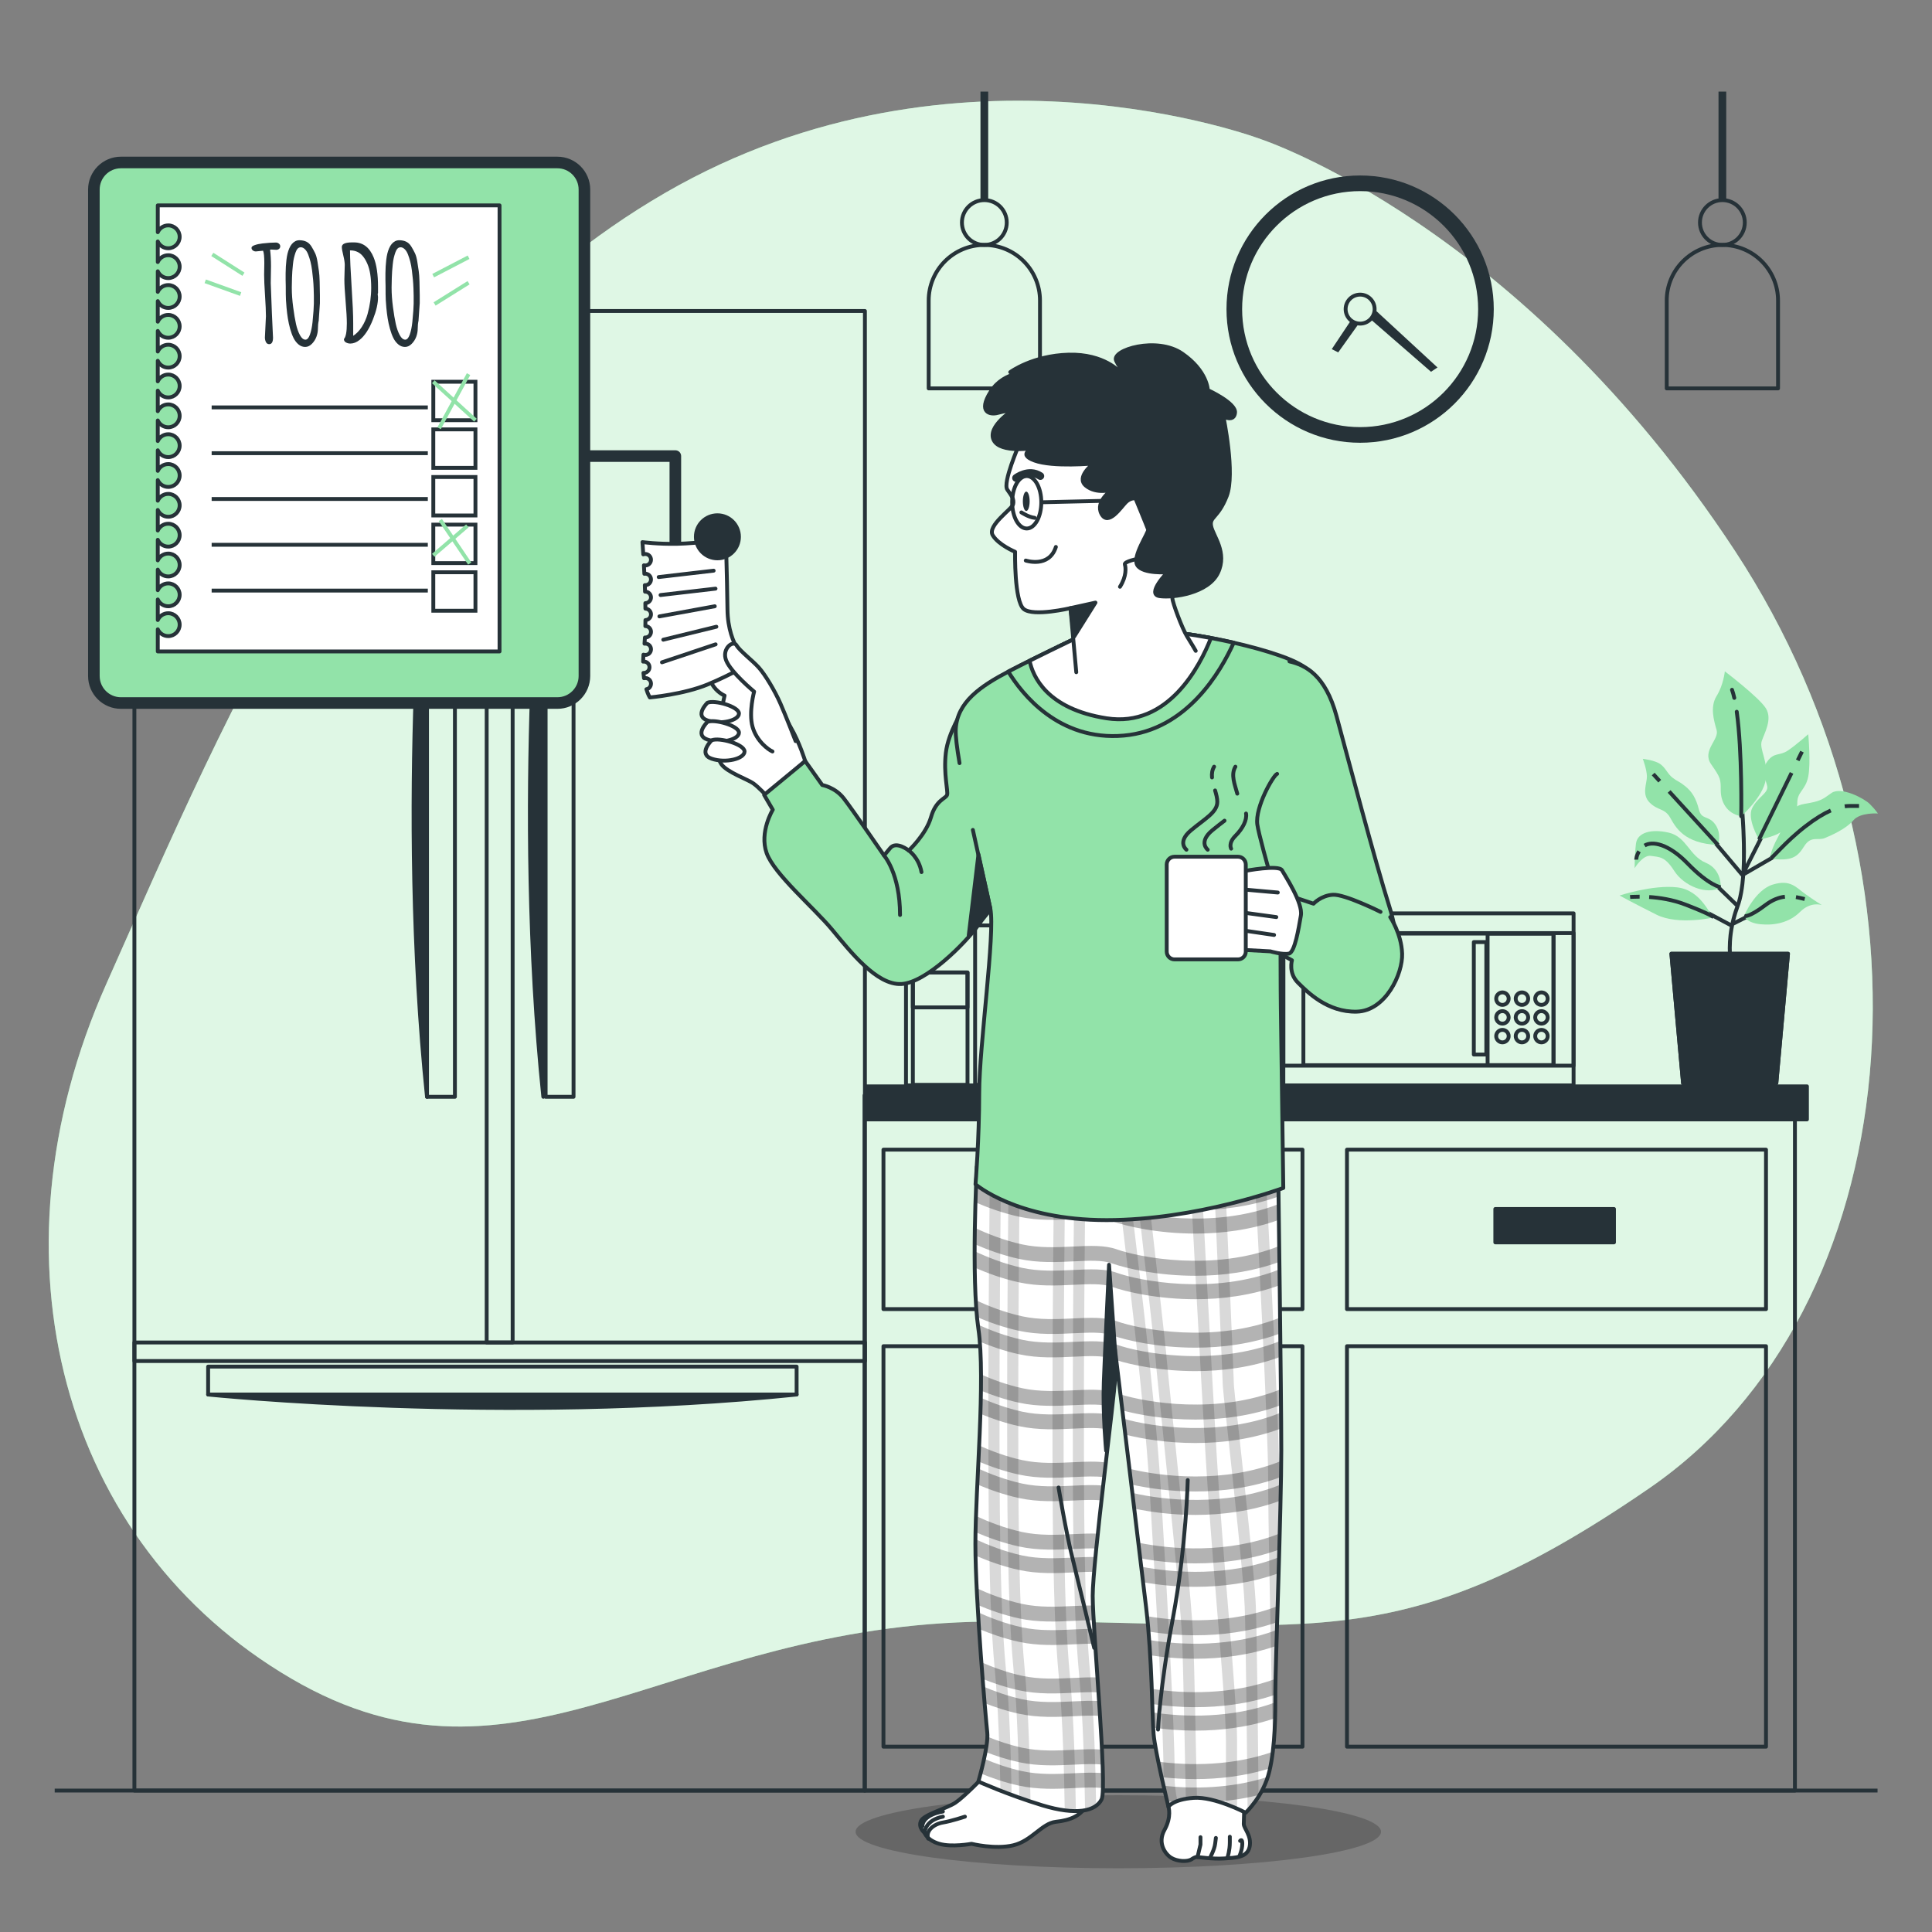 <?xml version="1.0" encoding="utf-8"?>
<!-- Generator: Adobe Illustrator 27.5.0, SVG Export Plug-In . SVG Version: 6.00 Build 0)  -->
<svg version="1.1" xmlns="http://www.w3.org/2000/svg" xmlns:xlink="http://www.w3.org/1999/xlink" x="0px" y="0px"
	 viewBox="0 0 500 500" style="enable-background:new 0 0 500 500;" xml:space="preserve">
<rect x="0" y="0" width="500" height="500" fill="#808080" stroke="none"/>
<g id="Background_Simple">
	<g>
		<path style="fill:#92E3A9;" d="M326.507,36.09c0,0-78.621-30.02-154.398,13.843C96.332,93.796,59.377,183.088,27.543,254.572
			c-31.834,71.484-11.32,145.229,47.824,179.83c59.143,34.6,97.986-13.939,180.015-14.735
			c82.029-0.795,104.332,11.678,171.531-34.573c67.198-46.251,77.367-158.387,22.058-242.589
			C393.66,58.302,326.507,36.09,326.507,36.09z"/>
		<path style="opacity:0.7;fill:#FFFFFF;" d="M326.507,36.09c0,0-78.621-30.02-154.398,13.843
			C96.332,93.796,59.377,183.088,27.543,254.572c-31.834,71.484-11.32,145.229,47.824,179.83
			c59.143,34.6,97.986-13.939,180.015-14.735c82.029-0.795,104.332,11.678,171.531-34.573
			c67.198-46.251,77.367-158.387,22.058-242.589C393.66,58.302,326.507,36.09,326.507,36.09z"/>
	</g>
</g>
<g id="Lamps">
	<g>
		<path style="fill:none;stroke:#263238;stroke-linejoin:round;stroke-miterlimit:10;" d="M451.551,57.591
			c0,3.203-2.597,5.8-5.8,5.8c-3.203,0-5.8-2.597-5.8-5.8c0-3.203,2.597-5.8,5.8-5.8C448.955,51.791,451.551,54.388,451.551,57.591z
			"/>
		<path style="fill:none;stroke:#263238;stroke-linejoin:round;stroke-miterlimit:10;" d="M460.155,100.519h-28.807V77.793
			c0-7.955,6.448-14.403,14.403-14.403l0,0c7.955,0,14.403,6.449,14.403,14.403V100.519z"/>
		
			<line style="fill:none;stroke:#263238;stroke-width:2;stroke-linejoin:round;stroke-miterlimit:10;" x1="445.751" y1="51.791" x2="445.751" y2="23.701"/>
	</g>
	<g>
		<path style="fill:none;stroke:#263238;stroke-linejoin:round;stroke-miterlimit:10;" d="M260.546,57.591
			c0,3.203-2.597,5.8-5.8,5.8c-3.203,0-5.8-2.597-5.8-5.8c0-3.203,2.597-5.8,5.8-5.8C257.949,51.791,260.546,54.388,260.546,57.591z
			"/>
		<path style="fill:none;stroke:#263238;stroke-linejoin:round;stroke-miterlimit:10;" d="M269.149,100.519h-28.807V77.793
			c0-7.955,6.449-14.403,14.403-14.403l0,0c7.955,0,14.403,6.449,14.403,14.403V100.519z"/>
		
			<line style="fill:none;stroke:#263238;stroke-width:2;stroke-linejoin:round;stroke-miterlimit:10;" x1="254.745" y1="51.791" x2="254.745" y2="23.701"/>
	</g>
</g>
<g id="Clock">
	<g>
		<path style="fill:#263238;stroke:#263238;stroke-linecap:round;stroke-linejoin:round;stroke-miterlimit:10;" d="M352,45.915
			c-18.825,0-34.085,15.26-34.085,34.085c0,18.825,15.261,34.085,34.085,34.085c18.825,0,34.085-15.261,34.085-34.085
			C386.085,61.175,370.825,45.915,352,45.915z M352,111.039c-17.142,0-31.039-13.897-31.039-31.039S334.858,48.961,352,48.961
			S383.039,62.858,383.039,80S369.142,111.039,352,111.039z"/>
		
			<circle style="fill:none;stroke:#263238;stroke-linecap:round;stroke-linejoin:round;stroke-miterlimit:10;" cx="352" cy="80" r="3.752"/>
		<g>
			<path style="fill:#263238;" d="M349.637,82.892l-4.977,7.465l1.675,0.838l5.34-7.476
				C350.903,83.652,350.203,83.356,349.637,82.892z"/>
			<path style="fill:#263238;" d="M355.744,80.076c-0.02,0.986-0.418,1.878-1.058,2.536l15.662,13.608l1.675-1.117L355.744,80.076z"
				/>
		</g>
	</g>
</g>
<g id="Plant">
	<g>
		<polygon style="fill:#FFFFFF;stroke:#263238;stroke-linecap:round;stroke-linejoin:round;stroke-miterlimit:10;" points="
			435.574,280.305 459.715,280.305 462.733,246.828 432.556,246.828 		"/>
		<g>
			<polygon style="fill:#263238;stroke:#263238;stroke-linecap:round;stroke-linejoin:round;stroke-miterlimit:10;" points="
				435.574,280.305 459.715,280.305 462.733,246.828 432.556,246.828 			"/>
		</g>
		<path style="fill:#263238;" d="M463.074,219.421c-0.14-0.241-0.448-0.325-0.69-0.184l-10.24,5.928l5.307-10.508
			c0.126-0.249,0.026-0.553-0.223-0.679c-0.249-0.126-0.553-0.025-0.679,0.223l-4.754,9.413c0.264-8.515-0.746-18.523-1.281-23.822
			c-0.182-1.801-0.313-3.102-0.313-3.538c0-0.279-0.226-0.505-0.505-0.505s-0.505,0.226-0.505,0.505c0,0.487,0.127,1.741,0.319,3.64
			c0.573,5.665,1.693,16.762,1.205,25.519l-9.26-10.996c-0.181-0.213-0.499-0.241-0.712-0.061c-0.213,0.18-0.241,0.498-0.061,0.712
			l9.861,11.71c0.005,0.006,0.013,0.008,0.019,0.014c0.008,0.008,0.012,0.019,0.021,0.027c0.011,0.01,0.025,0.014,0.036,0.023
			c-0.203,2.559-0.564,4.866-1.142,6.705l-7.336-7.1c-0.2-0.193-0.521-0.189-0.714,0.012c-0.194,0.2-0.189,0.52,0.012,0.714
			l7.673,7.426c-0.534,1.467-0.934,2.878-1.225,4.21l-0.031,0.015l-9.014-4.808c-0.247-0.13-0.553-0.038-0.683,0.208
			c-0.131,0.246-0.038,0.552,0.208,0.684l9.244,4.93c0.02,0.011,0.042,0.016,0.063,0.024c-0.516,2.798-0.573,5.196-0.483,6.967
			c0.013,0.27,0.237,0.479,0.504,0.479c0.009,0,0.017,0,0.026,0c0.279-0.014,0.493-0.252,0.479-0.53
			c-0.092-1.825-0.021-4.343,0.577-7.284l7.926-3.963c0.25-0.125,0.351-0.428,0.226-0.678c-0.125-0.25-0.428-0.35-0.678-0.226
			l-7.191,3.596c0.283-1.144,0.646-2.343,1.111-3.582c0.784-2.091,1.239-4.886,1.472-8.018l11.25-6.513
			C463.132,219.971,463.214,219.662,463.074,219.421z"/>
		<path style="fill:#92E3A9;" d="M450.632,211.245c0,0,5.661-4.953,6.368-9.552c0.708-4.599-1.769-7.783-1.061-9.906
			c0.708-2.123,2.83-5.661,1.061-8.491c-1.769-2.83-10.613-9.552-10.613-9.552s-0.354,3.538-2.123,6.368
			c-1.769,2.83-0.708,6.368,0,8.844c0.708,2.476-3.892,5.307-1.415,8.844c2.477,3.538,2.477,3.892,2.477,6.722
			C445.325,207.353,446.74,210.537,450.632,211.245z"/>
		<path style="fill:#92E3A9;" d="M444.618,218.674c0,0,1.061-2.83-0.707-5.307c-1.769-2.477-3.538-1.061-4.245-3.892
			c-0.708-2.83-1.769-4.599-3.538-6.014c-1.769-1.415-1.769-1.061-3.184-2.123c-1.415-1.061-1.769-2.476-3.184-3.538
			c-1.415-1.061-4.599-1.415-4.599-1.415s1.061,2.83,1.061,4.599c0,1.769-1.415,4.599,0.707,6.722
			c2.123,2.123,3.892,1.415,5.307,3.892C433.651,214.075,435.773,218.321,444.618,218.674z"/>
		<path style="fill:#92E3A9;" d="M445.325,229.641c0,0,0.354-4.599-3.892-6.368c-4.245-1.769-4.953-6.722-9.552-7.783
			c-4.599-1.061-8.137,0-8.491,2.83c-0.354,2.83-0.354,6.368-0.354,6.368s2.123-3.538,4.245-3.184c2.123,0.354,3.538,0,6.014,3.892
			C435.773,229.288,441.787,231.764,445.325,229.641z"/>
		<path style="fill:#92E3A9;" d="M443.556,237.425c-1.061-0.354-3.184-7.076-9.552-7.783c-6.368-0.707-14.859,2.123-14.859,2.123
			s3.892,2.123,9.552,4.953S443.556,237.425,443.556,237.425z"/>
		<path style="fill:#92E3A9;" d="M451.34,237.071c0,0,2.83-6.722,7.429-8.137c4.599-1.415,6.014,0.707,8.491,2.476
			c2.477,1.769,4.246,2.83,4.246,2.83s-2.83-1.061-5.661,1.769c-2.83,2.83-6.722,3.538-10.26,3.184
			C452.047,238.84,451.34,237.071,451.34,237.071z"/>
		<path style="fill:#92E3A9;" d="M458.061,222.212c0,0,0-1.769,2.123-5.661c2.123-3.892,2.477-7.783,6.722-8.491
			c4.245-0.708,4.599-1.061,7.076-2.83c2.477-1.769,8.491,1.415,9.906,2.83c1.415,1.415,2.123,2.477,2.123,2.477
			s-4.599-0.354-6.368,1.769c-1.769,2.123-5.66,3.892-7.43,4.599c-1.769,0.708-3.538-0.707-5.307,2.123
			C465.137,221.858,463.722,222.92,458.061,222.212z"/>
		<path style="fill:#92E3A9;" d="M455.231,217.259c0,0-3.184-5.307-1.769-8.137c1.415-2.83,4.245-3.892,3.892-5.66
			c-0.354-1.769-1.769-3.892,0-6.368c1.769-2.476,3.184-1.415,5.307-2.83c2.123-1.415,5.307-4.245,5.307-4.245s0.708,7.429,0,10.967
			c-0.708,3.538-2.83,3.892-2.83,6.722c0,2.83-1.415,4.599-3.184,6.722C460.184,216.552,455.231,217.259,455.231,217.259z"/>
		<g>
			<line style="fill:none;stroke:#263238;stroke-miterlimit:10;" x1="429.539" y1="202.172" x2="427.849" y2="200.322"/>
			<line style="fill:none;stroke:#263238;stroke-miterlimit:10;" x1="444.618" y1="218.674" x2="431.965" y2="204.827"/>
			<path style="fill:none;stroke:#263238;stroke-linecap:round;stroke-linejoin:round;stroke-miterlimit:10;" d="M448.834,180.616
				c-0.179-0.785-0.375-1.49-0.591-2.095"/>
			<path style="fill:none;stroke:#263238;stroke-linecap:round;stroke-linejoin:round;stroke-miterlimit:10;" d="M450.632,211.245
				c0,0,0.285-16.68-1.163-27.048"/>
			<line style="fill:none;stroke:#263238;stroke-miterlimit:10;" x1="465.246" y1="196.781" x2="466.352" y2="194.52"/>
			<line style="fill:none;stroke:#263238;stroke-miterlimit:10;" x1="455.231" y1="217.259" x2="463.656" y2="200.031"/>
			<path style="fill:none;stroke:#263238;stroke-miterlimit:10;" d="M477.415,208.671c0.443-0.06,0.856-0.087,1.243-0.087
				c2.461,0,2.461,0,2.461,0"/>
			<path style="fill:none;stroke:#263238;stroke-miterlimit:10;" d="M458.061,222.212c0.554,0.086,3.719-4.134,9.169-8.353
				c2.6-2.013,4.76-3.306,6.575-4.107"/>
			<path style="fill:none;stroke:#263238;stroke-miterlimit:10;" d="M424.195,220.323c-0.742,1.162-0.742,2.151-0.742,2.151"/>
			<path style="fill:none;stroke:#263238;stroke-miterlimit:10;" d="M445.325,229.641c0,0-3.06-0.487-8.51-6.113
				c-5.066-5.229-9.221-5.902-11.193-4.7"/>
			<path style="fill:none;stroke:#263238;stroke-miterlimit:10;" d="M464.795,232.168c0.849,0.143,1.605,0.352,2.26,0.503"/>
			<path style="fill:none;stroke:#263238;stroke-miterlimit:10;" d="M451.34,237.071c0,0,1.123,0.523,5.518-2.818
				c1.855-1.41,3.554-2.006,5.069-2.183"/>
			<path style="fill:none;stroke:#263238;stroke-miterlimit:10;" d="M424.333,232.059c-1.521-0.005-2.462,0.085-2.462,0.085"/>
			<path style="fill:none;stroke:#263238;stroke-miterlimit:10;" d="M443.556,237.425c0,0-0.588-0.71-7.445-3.347
				c-3.268-1.257-6.655-1.755-9.306-1.932"/>
		</g>
	</g>
</g>
<g id="Kitchen">
	
		<line style="fill:none;stroke:#263238;stroke-linejoin:round;stroke-miterlimit:10;" x1="14.157" y1="463.397" x2="485.906" y2="463.397"/>
	<g>
		
			<rect x="224.236" y="281.148" style="fill:#263238;stroke:#263238;stroke-linecap:round;stroke-linejoin:round;stroke-miterlimit:10;" width="243.4" height="8.554"/>
		
			<rect x="223.748" y="283.481" style="fill:none;stroke:#263238;stroke-linecap:round;stroke-linejoin:round;stroke-miterlimit:10;" width="240.777" height="179.916"/>
		
			<rect x="228.638" y="297.531" style="fill:none;stroke:#263238;stroke-linecap:round;stroke-linejoin:round;stroke-miterlimit:10;" width="108.444" height="41.266"/>
		
			<rect x="348.598" y="297.531" style="fill:none;stroke:#263238;stroke-linecap:round;stroke-linejoin:round;stroke-miterlimit:10;" width="108.444" height="41.266"/>
		
			<rect x="228.638" y="348.394" style="fill:none;stroke:#263238;stroke-linecap:round;stroke-linejoin:round;stroke-miterlimit:10;" width="108.444" height="103.645"/>
		
			<rect x="348.598" y="348.394" style="fill:none;stroke:#263238;stroke-linecap:round;stroke-linejoin:round;stroke-miterlimit:10;" width="108.444" height="103.645"/>
		
			<rect x="267.985" y="312.886" style="fill:#263238;stroke:#263238;stroke-linecap:round;stroke-linejoin:round;stroke-miterlimit:10;" width="30.71" height="8.637"/>
		
			<rect x="386.985" y="312.886" style="fill:#263238;stroke:#263238;stroke-linecap:round;stroke-linejoin:round;stroke-miterlimit:10;" width="30.71" height="8.637"/>
	</g>
	<g>
		<g>
			
				<rect x="332.127" y="236.374" style="fill:none;stroke:#263238;stroke-linecap:round;stroke-linejoin:round;stroke-miterlimit:10;" width="75.113" height="44.532"/>
			
				<rect x="332.127" y="241.484" style="fill:none;stroke:#263238;stroke-linecap:round;stroke-linejoin:round;stroke-miterlimit:10;" width="75.113" height="34.312"/>
			
				<rect x="337.318" y="241.605" style="fill:none;stroke:#263238;stroke-linecap:round;stroke-linejoin:round;stroke-miterlimit:10;" width="64.732" height="34.07"/>
			
				<rect x="384.99" y="241.605" style="fill:none;stroke:#263238;stroke-linecap:round;stroke-linejoin:round;stroke-miterlimit:10;" width="17.059" height="34.07"/>
			<path style="fill:none;stroke:#263238;stroke-linecap:round;stroke-linejoin:round;stroke-miterlimit:10;" d="M390.443,258.451
				c0,0.893-0.724,1.616-1.616,1.616c-0.892,0-1.616-0.724-1.616-1.616c0-0.892,0.724-1.616,1.616-1.616
				C389.72,256.835,390.443,257.559,390.443,258.451z"/>
			
				<circle style="fill:none;stroke:#263238;stroke-linecap:round;stroke-linejoin:round;stroke-miterlimit:10;" cx="393.877" cy="258.451" r="1.616"/>
			
				<circle style="fill:none;stroke:#263238;stroke-linecap:round;stroke-linejoin:round;stroke-miterlimit:10;" cx="398.927" cy="258.451" r="1.616"/>
			<path style="fill:none;stroke:#263238;stroke-linecap:round;stroke-linejoin:round;stroke-miterlimit:10;" d="M390.443,263.299
				c0,0.893-0.724,1.616-1.616,1.616c-0.892,0-1.616-0.724-1.616-1.616c0-0.892,0.724-1.616,1.616-1.616
				C389.72,261.683,390.443,262.407,390.443,263.299z"/>
			
				<circle style="fill:none;stroke:#263238;stroke-linecap:round;stroke-linejoin:round;stroke-miterlimit:10;" cx="393.877" cy="263.299" r="1.616"/>
			
				<circle style="fill:none;stroke:#263238;stroke-linecap:round;stroke-linejoin:round;stroke-miterlimit:10;" cx="398.927" cy="263.299" r="1.616"/>
			<path style="fill:none;stroke:#263238;stroke-linecap:round;stroke-linejoin:round;stroke-miterlimit:10;" d="M390.443,268.147
				c0,0.893-0.724,1.616-1.616,1.616c-0.892,0-1.616-0.723-1.616-1.616c0-0.892,0.724-1.616,1.616-1.616
				C389.72,266.531,390.443,267.255,390.443,268.147z"/>
			<path style="fill:none;stroke:#263238;stroke-linecap:round;stroke-linejoin:round;stroke-miterlimit:10;" d="M395.493,268.147
				c0,0.893-0.724,1.616-1.616,1.616s-1.616-0.723-1.616-1.616c0-0.892,0.724-1.616,1.616-1.616S395.493,267.255,395.493,268.147z"
				/>
			<path style="fill:none;stroke:#263238;stroke-linecap:round;stroke-linejoin:round;stroke-miterlimit:10;" d="M400.543,268.147
				c0,0.893-0.723,1.616-1.616,1.616c-0.892,0-1.616-0.723-1.616-1.616c0-0.892,0.724-1.616,1.616-1.616
				C399.82,266.531,400.543,267.255,400.543,268.147z"/>
			
				<rect x="381.422" y="243.811" style="fill:none;stroke:#263238;stroke-linecap:round;stroke-linejoin:round;stroke-miterlimit:10;" width="3.234" height="29.102"/>
		</g>
		
			<rect x="234.472" y="223.074" style="fill:none;stroke:#263238;stroke-linecap:round;stroke-linejoin:round;stroke-miterlimit:10;" width="67.47" height="57.831"/>
		
			<rect x="236.246" y="251.675" style="fill:none;stroke:#263238;stroke-linecap:round;stroke-linejoin:round;stroke-miterlimit:10;" width="14.145" height="29.076"/>
		
			<rect x="263.751" y="260.56" style="fill:none;stroke:#263238;stroke-linecap:round;stroke-linejoin:round;stroke-miterlimit:10;" width="9.823" height="20.192"/>
		
			<rect x="252.356" y="239.495" style="fill:none;stroke:#263238;stroke-linecap:round;stroke-linejoin:round;stroke-miterlimit:10;" width="9.823" height="41.257"/>
		
			<rect x="236.246" y="251.675" style="fill:none;stroke:#263238;stroke-linecap:round;stroke-linejoin:round;stroke-miterlimit:10;" width="14.145" height="9.037"/>
	</g>
	<g>
		
			<rect x="34.783" y="80.484" style="fill:none;stroke:#263238;stroke-linecap:round;stroke-linejoin:round;stroke-miterlimit:10;" width="189.057" height="382.912"/>
		
			<rect x="34.783" y="347.435" style="fill:none;stroke:#263238;stroke-linecap:round;stroke-linejoin:round;stroke-miterlimit:10;" width="189.057" height="4.798"/>
		
			<rect x="125.953" y="80.484" style="fill:none;stroke:#263238;stroke-linecap:round;stroke-linejoin:round;stroke-miterlimit:10;" width="6.718" height="266.95"/>
		<g>
			
				<rect x="110.507" y="131.547" style="fill:none;stroke:#263238;stroke-linecap:round;stroke-linejoin:round;stroke-miterlimit:10;" width="7.224" height="152.301"/>
			<path style="fill:#263238;stroke:#263238;stroke-linecap:round;stroke-linejoin:round;stroke-miterlimit:10;" d="
				M110.507,131.547c0,0-7.826,76.452,0,152.301V131.547z"/>
		</g>
		<g>
			
				<rect x="126.403" y="281.139" transform="matrix(6.123234e-17 -1 1 6.123234e-17 -227.275 487.305)" style="fill:none;stroke:#263238;stroke-linecap:round;stroke-linejoin:round;stroke-miterlimit:10;" width="7.224" height="152.301"/>
			<path style="fill:#263238;stroke:#263238;stroke-linecap:round;stroke-linejoin:round;stroke-miterlimit:10;" d="M53.864,360.902
				c0,0,76.452,7.826,152.301,0H53.864z"/>
		</g>
		<g>
			
				<rect x="141.208" y="131.547" style="fill:none;stroke:#263238;stroke-linecap:round;stroke-linejoin:round;stroke-miterlimit:10;" width="7.224" height="152.301"/>
			<path style="fill:#263238;stroke:#263238;stroke-linecap:round;stroke-linejoin:round;stroke-miterlimit:10;" d="
				M140.606,131.547c0,0-7.826,76.452,0,152.301V131.547z"/>
		</g>
	</g>
</g>
<g id="List">
	<g>
		<path style="fill:#92E3A9;stroke:#263238;stroke-width:3;stroke-linecap:round;stroke-linejoin:round;stroke-miterlimit:10;" d="
			M144.248,181.945H31.295c-3.866,0-7-3.134-7-7V49.051c0-3.866,3.134-7,7-7h112.952c3.866,0,7,3.134,7,7v125.894
			C151.248,178.811,148.114,181.945,144.248,181.945z"/>
		<g>
			<path style="fill:#FFFFFF;stroke:#263238;stroke-linecap:round;stroke-linejoin:round;stroke-miterlimit:10;" d="M40.835,53.156
				v6.937c0.46-1.036,1.495-1.761,2.701-1.761c1.634,0,2.959,1.325,2.959,2.959c0,1.634-1.325,2.959-2.959,2.959
				c-1.207,0-2.241-0.725-2.701-1.762v5.324c0.46-1.036,1.495-1.762,2.701-1.762c1.634,0,2.959,1.325,2.959,2.959
				s-1.325,2.959-2.959,2.959c-1.207,0-2.241-0.725-2.701-1.761v5.324c0.46-1.036,1.495-1.761,2.701-1.761
				c1.634,0,2.959,1.325,2.959,2.959c0,1.634-1.325,2.959-2.959,2.959c-1.207,0-2.241-0.725-2.701-1.761v5.324
				c0.46-1.036,1.495-1.761,2.701-1.761c1.634,0,2.959,1.325,2.959,2.959s-1.325,2.959-2.959,2.959
				c-1.207,0-2.241-0.725-2.701-1.761v5.324c0.46-1.036,1.495-1.761,2.701-1.761c1.634,0,2.959,1.325,2.959,2.959
				s-1.325,2.959-2.959,2.959c-1.207,0-2.241-0.725-2.701-1.761v5.324c0.46-1.036,1.495-1.761,2.701-1.761
				c1.634,0,2.959,1.325,2.959,2.959c0,1.634-1.325,2.959-2.959,2.959c-1.207,0-2.241-0.725-2.701-1.761v5.324
				c0.46-1.036,1.495-1.761,2.701-1.761c1.634,0,2.959,1.325,2.959,2.959s-1.325,2.959-2.959,2.959
				c-1.207,0-2.241-0.725-2.701-1.761v5.324c0.46-1.036,1.495-1.761,2.701-1.761c1.634,0,2.959,1.325,2.959,2.959
				c0,1.634-1.325,2.959-2.959,2.959c-1.207,0-2.241-0.725-2.701-1.761v5.324c0.46-1.036,1.495-1.761,2.701-1.761
				c1.634,0,2.959,1.325,2.959,2.959c0,1.634-1.325,2.959-2.959,2.959c-1.207,0-2.241-0.725-2.701-1.762v5.324
				c0.46-1.036,1.495-1.761,2.701-1.761c1.634,0,2.959,1.325,2.959,2.959c0,1.634-1.325,2.959-2.959,2.959
				c-1.207,0-2.241-0.725-2.701-1.761v5.324c0.46-1.036,1.495-1.761,2.701-1.761c1.634,0,2.959,1.325,2.959,2.959
				c0,1.634-1.325,2.959-2.959,2.959c-1.207,0-2.241-0.725-2.701-1.761v5.324c0.46-1.036,1.495-1.761,2.701-1.761
				c1.634,0,2.959,1.325,2.959,2.959c0,1.634-1.325,2.959-2.959,2.959c-1.207,0-2.241-0.725-2.701-1.761v5.324
				c0.46-1.036,1.495-1.761,2.701-1.761c1.634,0,2.959,1.325,2.959,2.959c0,1.634-1.325,2.959-2.959,2.959
				c-1.207,0-2.241-0.725-2.701-1.761v5.324c0.46-1.036,1.495-1.761,2.701-1.761c1.634,0,2.959,1.325,2.959,2.959
				c0,1.634-1.325,2.959-2.959,2.959c-1.207,0-2.241-0.725-2.701-1.762v5.731h88.445V53.156H40.835z"/>
			<g>
				<path style="fill:#263238;" d="M70.135,68.837l-0.067,4.439l0.303,7.921l0.286,6.189c0,1.121-0.331,1.682-0.992,1.682
					c-0.381,0-0.661-0.179-0.841-0.538c-0.179-0.359-0.269-0.757-0.269-1.194l0.269-5.499c0-1.188-0.079-2.977-0.235-5.365
					c-0.157-2.387-0.235-4.175-0.235-5.364l0.05-3.01c0-1.648-0.106-2.718-0.319-3.212l-1.867,0.185
					c-0.292,0-0.553-0.087-0.782-0.261c-0.23-0.173-0.345-0.398-0.345-0.672c0-0.275,0.274-0.507,0.824-0.698
					c0.56-0.202,1.233-0.347,2.018-0.437c1.379-0.157,2.539-0.236,3.481-0.236c0.28,0,0.535,0.093,0.765,0.278
					c0.23,0.185,0.345,0.418,0.345,0.698c0,0.28-0.101,0.502-0.303,0.664c-0.202,0.162-0.448,0.244-0.74,0.244l-1.228-0.067
					c-0.157,0-0.275,0.006-0.353,0.017C70.057,65.922,70.135,67.335,70.135,68.837z"/>
				<path style="fill:#263238;" d="M82.798,78.439l-0.303,4.355v0.151c-0.146,0.639-0.218,1.329-0.218,2.068
					c0,0.74-0.129,1.455-0.386,2.144c-0.258,0.689-0.651,1.301-1.177,1.833c-0.527,0.533-1.104,0.799-1.732,0.799
					c-0.628,0-1.2-0.213-1.716-0.639c-0.516-0.426-0.941-0.973-1.278-1.639c-0.336-0.667-0.634-1.463-0.891-2.388
					c-0.258-0.925-0.457-1.827-0.597-2.708c-0.14-0.88-0.255-1.808-0.345-2.783c-0.134-1.491-0.199-2.649-0.193-3.473
					c0.005-0.824,0.002-1.53-0.008-2.118c-0.011-0.589-0.023-1.118-0.034-1.59c0-0.235,0-0.496,0-0.782c0-0.286,0-0.591,0-0.917
					c0.011-0.661,0.031-1.255,0.059-1.783c0.028-0.527,0.078-1.095,0.151-1.707c0.073-0.611,0.165-1.149,0.277-1.614
					c0.112-0.465,0.264-0.922,0.454-1.371c0.202-0.459,0.425-0.835,0.672-1.127c0.561-0.65,1.205-0.976,1.934-0.976
					c0.728,0,1.351,0.132,1.866,0.395c0.516,0.264,0.95,0.687,1.303,1.27c0.353,0.583,0.661,1.149,0.925,1.698
					c0.263,0.549,0.471,1.314,0.622,2.295c0.151,0.981,0.271,1.774,0.361,2.38c0.09,0.617,0.152,1.497,0.185,2.64
					c0.045,1.536,0.067,2.735,0.067,3.598V78.439z M79.746,65.835c-0.23-0.589-0.516-1.043-0.858-1.362
					c-0.342-0.32-0.681-0.48-1.018-0.48c-0.336,0-0.614,0.118-0.832,0.353c-0.218,0.235-0.403,0.569-0.555,1.001
					c-0.151,0.431-0.286,0.894-0.404,1.387c-0.117,0.493-0.207,1.062-0.269,1.707c-0.061,0.645-0.115,1.231-0.159,1.757
					c-0.034,0.516-0.062,1.088-0.084,1.715c-0.022,1.042-0.039,1.855-0.05,2.439v0.151c0,1.536,0.118,3.193,0.353,4.969
					c0.235,1.777,0.48,3.232,0.732,4.364c0.252,1.133,0.591,2.094,1.017,2.884c0.426,0.791,0.902,1.186,1.429,1.186
					c0.46,0,0.847-0.432,1.16-1.295c0.314-0.874,0.538-1.951,0.673-3.229c0.224-2.287,0.339-3.893,0.345-4.818
					c0.005-0.925,0.005-1.6,0-2.026c-0.006-0.426-0.023-1.045-0.051-1.858c-0.028-0.813-0.076-1.575-0.143-2.287
					c-0.067-0.711-0.154-1.499-0.261-2.363c-0.106-0.863-0.247-1.631-0.42-2.304C80.178,67.054,79.976,66.424,79.746,65.835z"/>
				<path style="fill:#263238;" d="M97.748,76.152l0.084,0.723c0.011,1.626-0.421,3.543-1.295,5.751
					c-0.986,2.523-2.152,4.311-3.498,5.365c-0.762,0.605-1.547,0.913-2.354,0.925c-0.426,0-0.813-0.098-1.16-0.294
					c-0.347-0.196-0.521-0.491-0.521-0.883c0.504-0.527,0.757-1.878,0.757-4.053c0-1.278-0.106-3.178-0.319-5.701
					c-0.214-2.522-0.32-4.411-0.32-5.667l0.101-3.767c0-0.605-0.126-1.422-0.378-2.447c-0.253-1.026-0.379-1.751-0.379-2.178
					c0-0.796,0.88-1.193,2.64-1.193h0.521c2.343,0,4.041,1.311,5.096,3.935c0.74,1.828,1.11,4.35,1.11,7.567v1.598
					C97.776,75.933,97.748,76.04,97.748,76.152z M91.408,83.618v3.296c0.863-0.561,1.614-1.343,2.253-2.346
					c0.639-1.003,1.127-2.099,1.463-3.288c0.628-2.275,0.942-4.546,0.942-6.811c0-2.601-0.326-4.652-0.976-6.155
					c-0.661-1.547-1.48-2.567-2.455-3.06c-0.605-0.314-1.29-0.465-2.052-0.454v0.034c0,2.075,0.137,5.196,0.412,9.367
					C91.271,78.372,91.408,81.511,91.408,83.618z"/>
				<path style="fill:#263238;" d="M108.628,78.439l-0.303,4.355v0.151c-0.146,0.639-0.218,1.329-0.218,2.068
					c0,0.74-0.129,1.455-0.386,2.144c-0.258,0.689-0.651,1.301-1.177,1.833c-0.527,0.533-1.104,0.799-1.732,0.799
					c-0.628,0-1.2-0.213-1.716-0.639c-0.516-0.426-0.941-0.973-1.278-1.639c-0.336-0.667-0.634-1.463-0.891-2.388
					c-0.258-0.925-0.457-1.827-0.597-2.708c-0.14-0.88-0.255-1.808-0.345-2.783c-0.134-1.491-0.199-2.649-0.193-3.473
					c0.005-0.824,0.002-1.53-0.008-2.118c-0.011-0.589-0.023-1.118-0.034-1.59c0-0.235,0-0.496,0-0.782c0-0.286,0-0.591,0-0.917
					c0.011-0.661,0.031-1.255,0.059-1.783c0.028-0.527,0.078-1.095,0.151-1.707c0.073-0.611,0.165-1.149,0.277-1.614
					c0.112-0.465,0.264-0.922,0.454-1.371c0.202-0.459,0.425-0.835,0.672-1.127c0.561-0.65,1.205-0.976,1.934-0.976
					c0.728,0,1.35,0.132,1.866,0.395c0.516,0.264,0.95,0.687,1.304,1.27c0.353,0.583,0.661,1.149,0.925,1.698
					c0.263,0.549,0.471,1.314,0.622,2.295c0.151,0.981,0.271,1.774,0.361,2.38c0.09,0.617,0.152,1.497,0.185,2.64
					c0.045,1.536,0.067,2.735,0.067,3.598V78.439z M105.576,65.835c-0.23-0.589-0.516-1.043-0.858-1.362
					c-0.342-0.32-0.681-0.48-1.018-0.48s-0.614,0.118-0.832,0.353c-0.218,0.235-0.403,0.569-0.555,1.001
					c-0.151,0.431-0.286,0.894-0.404,1.387c-0.117,0.493-0.207,1.062-0.269,1.707c-0.061,0.645-0.115,1.231-0.159,1.757
					c-0.034,0.516-0.062,1.088-0.084,1.715c-0.022,1.042-0.039,1.855-0.051,2.439v0.151c0,1.536,0.118,3.193,0.353,4.969
					c0.235,1.777,0.48,3.232,0.732,4.364c0.252,1.133,0.591,2.094,1.017,2.884c0.426,0.791,0.902,1.186,1.429,1.186
					c0.46,0,0.847-0.432,1.16-1.295c0.314-0.874,0.538-1.951,0.673-3.229c0.224-2.287,0.339-3.893,0.345-4.818
					c0.005-0.925,0.005-1.6,0-2.026c-0.006-0.426-0.023-1.045-0.051-1.858c-0.028-0.813-0.076-1.575-0.143-2.287
					c-0.067-0.711-0.154-1.499-0.261-2.363c-0.107-0.863-0.247-1.631-0.42-2.304C106.008,67.054,105.805,66.424,105.576,65.835z"/>
			</g>
			<g>
				<line style="fill:none;stroke:#263238;stroke-miterlimit:10;" x1="54.776" y1="105.433" x2="110.719" y2="105.433"/>
				<line style="fill:none;stroke:#263238;stroke-miterlimit:10;" x1="54.776" y1="117.285" x2="110.719" y2="117.285"/>
				<line style="fill:none;stroke:#263238;stroke-miterlimit:10;" x1="54.776" y1="129.137" x2="110.719" y2="129.137"/>
				<line style="fill:none;stroke:#263238;stroke-miterlimit:10;" x1="54.776" y1="140.99" x2="110.719" y2="140.99"/>
				<line style="fill:none;stroke:#263238;stroke-miterlimit:10;" x1="54.776" y1="152.842" x2="110.719" y2="152.842"/>
				<rect x="112.141" y="98.796" style="fill:none;stroke:#263238;stroke-miterlimit:10;" width="10.904" height="9.956"/>
				<rect x="112.141" y="111.122" style="fill:none;stroke:#263238;stroke-miterlimit:10;" width="10.904" height="9.956"/>
				<rect x="112.141" y="123.448" style="fill:none;stroke:#263238;stroke-miterlimit:10;" width="10.904" height="9.956"/>
				<rect x="112.141" y="135.775" style="fill:none;stroke:#263238;stroke-miterlimit:10;" width="10.904" height="9.956"/>
				<rect x="112.141" y="148.101" style="fill:none;stroke:#263238;stroke-miterlimit:10;" width="10.904" height="9.956"/>
				<line style="fill:none;stroke:#92E3A9;stroke-miterlimit:10;" x1="121.261" y1="96.824" x2="113.649" y2="110.83"/>
				<line style="fill:none;stroke:#92E3A9;stroke-miterlimit:10;" x1="112.141" y1="98.796" x2="123.046" y2="108.751"/>
				<line style="fill:none;stroke:#92E3A9;stroke-miterlimit:10;" x1="120.957" y1="136.103" x2="112.126" y2="143.715"/>
				<line style="fill:none;stroke:#92E3A9;stroke-miterlimit:10;" x1="113.953" y1="134.58" x2="121.566" y2="145.846"/>
			</g>
			<line style="fill:none;stroke:#92E3A9;stroke-miterlimit:10;" x1="53.114" y1="72.802" x2="62.275" y2="76.1"/>
			<line style="fill:none;stroke:#92E3A9;stroke-miterlimit:10;" x1="54.946" y1="65.84" x2="63.008" y2="70.97"/>
			<line style="fill:none;stroke:#92E3A9;stroke-miterlimit:10;" x1="121.267" y1="66.573" x2="112.107" y2="71.337"/>
			<line style="fill:none;stroke:#92E3A9;stroke-miterlimit:10;" x1="121.267" y1="73.169" x2="112.474" y2="78.665"/>
		</g>
	</g>
	
		<polyline style="fill:none;stroke:#263238;stroke-width:3;stroke-linecap:round;stroke-linejoin:round;stroke-miterlimit:10;" points="
		151.41,118.032 174.778,118.032 174.778,140.733 	"/>
</g>
<g id="Character">
	<ellipse style="opacity:0.2;" cx="289.417" cy="474.054" rx="67.989" ry="9.455"/>
	<g>
		<g>
			<path style="fill:#FFFFFF;stroke:#263238;stroke-linecap:round;stroke-linejoin:round;stroke-miterlimit:10;" d="
				M254.659,459.702c0,0-5.128,5.317-7.406,6.837c-2.279,1.519-8.166,3.039-8.926,4.748c-0.76,1.709,0.95,3.039,0.95,3.039
				s0.57,1.899,3.798,2.849c3.229,0.949,8.356,0,8.356,0s6.077,1.519,10.825,0.38s7.406-5.697,11.015-6.077
				c3.608-0.38,6.837-1.519,8.166-4.938c1.329-3.418-6.837-6.267-12.534-8.356C263.205,456.094,254.659,459.702,254.659,459.702z"/>
			<path style="fill:none;stroke:#263238;stroke-linecap:round;stroke-linejoin:round;stroke-miterlimit:10;" d="M249.721,470.147
				c0,0-3.418,1.139-5.697,1.519c-2.279,0.38-4.558,2.089-3.798,4.178"/>
			<path style="fill:none;stroke:#263238;stroke-linecap:round;stroke-linejoin:round;stroke-miterlimit:10;" d="M239.276,474.325
				c0,0,0-3.229,4.748-4.178"/>
			<path style="fill:none;stroke:#263238;stroke-linecap:round;stroke-linejoin:round;stroke-miterlimit:10;" d="M238.706,472.616
				c0,0-0.19-2.849,5.318-3.798"/>
		</g>
		<g>
			<path style="fill:#FFFFFF;stroke:#263238;stroke-linecap:round;stroke-linejoin:round;stroke-miterlimit:10;" d="M302.391,467.59
				c0,0,0.885,2.557-1.014,5.975c-1.899,3.418,0.19,6.267,1.709,7.217c1.519,0.949,4.178,1.139,5.318,0.38
				c1.139-0.76,1.519-0.57,1.519-0.57s3.988,0.57,6.837,0.38c2.849-0.19,6.077-0.19,6.647-3.039c0.57-2.849-1.519-4.748-1.519-5.887
				c0-1.14,0.19-5.318,0.19-5.318s-8.356-7.596-12.724-7.786C304.985,458.752,302.265,465.603,302.391,467.59z"/>
			<polyline style="fill:none;stroke:#263238;stroke-linecap:round;stroke-linejoin:round;stroke-miterlimit:10;" points="
				309.923,480.592 310.683,477.364 310.683,475.465 			"/>
			<path style="fill:none;stroke:#263238;stroke-linecap:round;stroke-linejoin:round;stroke-miterlimit:10;" d="M313.151,480.782
				c0,0,1.139-2.089,1.329-3.608c0.19-1.519,0.19-1.519,0.19-1.519"/>
			<path style="fill:none;stroke:#263238;stroke-linecap:round;stroke-linejoin:round;stroke-miterlimit:10;" d="M317.709,480.592
				c0,0,0.57-1.709,0.57-3.798c0-2.089,0-1.329,0-1.329"/>
			<path style="fill:none;stroke:#263238;stroke-linecap:round;stroke-linejoin:round;stroke-miterlimit:10;" d="M320.748,480.402
				c0,0,0.76-1.709,0.76-3.228c0-1.519-0.57-0.76-0.57-0.76"/>
		</g>
		<g>
			<path style="fill:#FFFFFF;" d="M252.816,301.956c0,0-1.537,28.823,0.384,41.889c1.922,13.066-0.769,41.12-0.769,55.724
				c0,14.603,2.69,45.348,3.075,48.806c0.384,3.459-2.306,12.682-2.306,12.682s7.686,3.459,16.525,6.149
				c8.839,2.69,13.835,1.537,15.372-1.537c1.537-3.074-2.306-43.81-2.306-52.649c0-8.839,5.765-52.649,5.765-56.108
				c0-3.459,0-7.686,0-7.686s6.533,53.802,8.07,66.868c1.537,13.066,1.537,28.054,1.922,32.666
				c0.384,4.612,3.843,18.831,3.843,18.831s1.153-1.922,6.533-2.306c5.38-0.384,13.451,3.843,13.451,3.843s4.612-4.227,6.149-10.76
				c1.537-6.533,1.537-14.603,1.537-20.752c0-6.149,1.537-47.654,1.537-62.257c0-14.604-0.769-70.327-0.769-70.327
				s-43.042,3.074-55.34,1.537C263.192,305.03,252.816,301.956,252.816,301.956z"/>
			<g>
				<path style="opacity:0.3;" d="M277.93,406.936c1.88-0.091,3.634-0.172,5.223-0.143c0.099-1.182,0.216-2.464,0.347-3.832
					c-1.785-0.046-3.702,0.042-5.756,0.141c-4.097,0.197-8.742,0.422-13.232-0.554c-4.62-1.004-8.957-2.751-12.075-4.203
					c-0.004,0.416-0.007,0.827-0.007,1.224c0,0.939,0.012,1.948,0.033,3.009c3.109,1.356,7.036,2.808,11.234,3.721
					C268.682,407.383,273.596,407.146,277.93,406.936z"/>
				<path style="opacity:0.3;" d="M277.93,388.328c2.672-0.129,5.091-0.238,7.132-0.034c0.144-1.269,0.289-2.544,0.435-3.818
					c-2.326-0.238-4.91-0.12-7.753,0.018c-4.097,0.197-8.742,0.422-13.232-0.554c-4.287-0.932-8.331-2.504-11.384-3.886
					c-0.067,1.39-0.133,2.764-0.197,4.116c3.032,1.297,6.773,2.653,10.765,3.521C268.682,388.775,273.596,388.538,277.93,388.328z"
					/>
				<path style="opacity:0.3;" d="M277.931,400.867c2.107-0.101,4.055-0.19,5.788-0.126c0.124-1.23,0.256-2.509,0.396-3.826
					c-1.957-0.089-4.079,0.009-6.368,0.118c-4.099,0.199-8.743,0.421-13.234-0.554c-4.547-0.988-8.823-2.697-11.929-4.135
					c-0.051,1.454-0.092,2.849-0.118,4.166c3.109,1.355,7.035,2.807,11.232,3.72C268.683,401.315,273.597,401.077,277.931,400.867z"
					/>
				<path style="opacity:0.3;" d="M277.931,419.475c1.837-0.088,3.552-0.167,5.112-0.144c-0.083-1.441-0.148-2.734-0.192-3.84
					c-1.6-0.013-3.298,0.064-5.105,0.15c-4.099,0.199-8.743,0.421-13.234-0.554c-4.455-0.969-8.657-2.63-11.746-4.049
					c0.067,1.406,0.144,2.847,0.226,4.305c3.021,1.289,6.739,2.633,10.705,3.495C268.683,419.923,273.597,419.685,277.931,419.475z"
					/>
				<path style="opacity:0.3;" d="M277.93,425.543c1.986-0.096,3.837-0.185,5.494-0.141c-0.089-1.343-0.173-2.628-0.248-3.839
					c-1.694-0.028-3.501,0.053-5.432,0.146c-4.097,0.197-8.742,0.422-13.232-0.554c-4.299-0.935-8.354-2.513-11.41-3.898
					c0.085,1.433,0.175,2.874,0.269,4.313c2.952,1.24,6.523,2.509,10.326,3.335C268.682,425.991,273.596,425.753,277.93,425.543z"/>
				<path style="opacity:0.3;" d="M277.93,444.151c2.507-0.121,4.797-0.229,6.757-0.074c-0.081-1.274-0.166-2.564-0.252-3.859
					c-2.045-0.117-4.272-0.018-6.69,0.099c-4.097,0.197-8.742,0.422-13.232-0.554c-3.69-0.802-7.198-2.079-10.053-3.301
					c0.124,1.541,0.243,2.983,0.354,4.303c2.645,1.042,5.681,2.053,8.883,2.749C268.682,444.598,273.596,444.361,277.93,444.151z"/>
				<path style="opacity:0.3;" d="M277.931,438.083c2.34-0.112,4.485-0.211,6.354-0.098c-0.088-1.292-0.176-2.583-0.264-3.86
					c-1.931-0.081-4.022,0.016-6.274,0.124c-4.099,0.199-8.743,0.421-13.234-0.554c-3.899-0.848-7.603-2.225-10.539-3.508
					c0.111,1.485,0.221,2.924,0.33,4.307c2.759,1.112,5.984,2.21,9.393,2.951C268.683,438.531,273.597,438.293,277.931,438.083z"/>
				<path style="opacity:0.3;" d="M277.745,458.925c-4.097,0.197-8.742,0.422-13.232-0.554c-3.595-0.781-7.014-2.013-9.828-3.206
					c-0.304,1.405-0.636,2.743-0.91,3.791c2.871,1.185,6.295,2.377,9.923,3.165c4.985,1.084,9.899,0.847,14.233,0.637
					c2.839-0.137,5.395-0.254,7.512,0.006c0.028-1.065,0.021-2.371-0.014-3.867C283.12,458.671,280.559,458.789,277.745,458.925z"/>
				<path style="opacity:0.3;" d="M263.697,308.809c4.986,1.085,9.9,0.847,14.234,0.637c3.958-0.19,7.379-0.356,9.799,0.509
					c3.742,1.336,11.91,3.226,21.648,3.226c6.735,0,14.222-0.908,21.513-3.524c-0.026-1.952-0.046-3.363-0.055-4.082
					c-15.474,6.004-32.557,3.427-39.864,1.376c-6.454,0.112-12.12,0.037-15.483-0.383c-1.993-0.249-3.935-0.539-5.791-0.849
					c-1.725-0.091-3.466-0.287-5.186-0.66c-1.719-0.374-3.397-0.851-4.991-1.378c-4.12-0.959-6.706-1.725-6.706-1.725
					s-0.064,1.208-0.149,3.22C255.743,306.506,259.59,307.916,263.697,308.809z"/>
				<path style="opacity:0.3;" d="M329.99,444.672c0.038-1.406,0.056-2.779,0.063-4.101c-11.3,4.161-23.35,3.861-31.764,2.604
					c0.052,1.522,0.101,2.852,0.155,3.93c3.257,0.463,6.961,0.78,10.935,0.78C315.837,447.885,322.986,447.047,329.99,444.672z"/>
				<path style="opacity:0.3;" d="M328.104,459.852c-9.5,3.058-19.347,3.144-26.987,2.298c0.366,1.608,0.694,3.01,0.926,3.989
					c0.701,0.067,1.412,0.127,2.142,0.176c0.996-0.444,2.497-0.871,4.739-1.031c1.935-0.138,4.217,0.324,6.348,0.967
					c3.497-0.285,7.11-0.842,10.728-1.776C326.784,463.163,327.542,461.608,328.104,459.852z"/>
				<path style="opacity:0.3;" d="M277.931,382.259c2.975-0.143,5.646-0.272,7.817,0.04c0.148-1.281,0.296-2.553,0.442-3.807
					c-2.502-0.345-5.318-0.217-8.443-0.068c-4.099,0.199-8.743,0.421-13.234-0.554c-4.159-0.904-8.087-2.41-11.106-3.762
					c-0.062,1.376-0.126,2.749-0.191,4.112c2.981,1.26,6.611,2.559,10.481,3.4C268.683,382.707,273.597,382.469,277.931,382.259z"/>
				<path style="opacity:0.3;" d="M277.93,369.72c3.668-0.177,6.865-0.321,9.243,0.346c0.158-1.356,0.307-2.647,0.445-3.854
					c-2.84-0.659-6.135-0.507-9.874-0.326c-4.097,0.197-8.742,0.422-13.232-0.554c-3.962-0.861-7.718-2.27-10.676-3.569
					c-0.027,1.358-0.065,2.74-0.109,4.135c2.881,1.191,6.321,2.392,9.969,3.185C268.682,370.167,273.596,369.93,277.93,369.72z"/>
				<path style="opacity:0.3;" d="M299.762,455.922c0.273,1.33,0.567,2.695,0.856,4.003c2.699,0.306,5.648,0.501,8.761,0.501
					c6.052,0,12.712-0.737,19.291-2.784c0.297-1.382,0.542-2.813,0.724-4.285C318.932,457.04,307.903,456.973,299.762,455.922z"/>
				<path style="opacity:0.3;" d="M263.697,363.014c4.986,1.085,9.9,0.847,14.234,0.637c3.958-0.19,7.379-0.356,9.799,0.509
					c0.036,0.013,0.079,0.027,0.117,0.04c0.167-1.481,0.31-2.786,0.423-3.881c-2.984-0.853-6.498-0.695-10.523-0.502
					c-4.099,0.199-8.743,0.421-13.234-0.554c-3.939-0.856-7.676-2.253-10.625-3.547c0.007,1.353,0,2.746-0.019,4.172
					C256.72,361.06,260.11,362.235,263.697,363.014z"/>
				<path style="opacity:0.3;" d="M289.022,341.937c-3.138-1.12-6.91-0.936-11.275-0.727c-4.099,0.199-8.743,0.421-13.234-0.554
					c-4.579-0.995-8.881-2.72-11.992-4.164c0.085,1.535,0.192,2.996,0.324,4.357c3.047,1.308,6.822,2.681,10.853,3.557
					c4.986,1.085,9.9,0.847,14.234,0.637c3.958-0.19,7.379-0.356,9.799,0.509c3.742,1.336,11.91,3.226,21.648,3.226
					c6.872,0,14.527-0.945,21.957-3.686c-0.016-1.363-0.031-2.731-0.048-4.098C314.096,347.866,294.762,343.99,289.022,341.937z"/>
				<path style="opacity:0.3;" d="M289.022,329.397c-3.138-1.12-6.907-0.939-11.277-0.727c-4.097,0.197-8.742,0.422-13.232-0.554
					c-4.722-1.026-9.148-2.828-12.278-4.299c-0.002,1.409,0.004,2.826,0.021,4.236c3.141,1.382,7.146,2.88,11.441,3.813
					c4.985,1.084,9.899,0.847,14.233,0.637c3.957-0.191,7.379-0.356,9.8,0.509c3.743,1.337,11.911,3.225,21.648,3.225
					c6.827,0,14.426-0.93,21.809-3.629c-0.017-1.386-0.034-2.752-0.051-4.092C313.985,335.305,294.745,331.441,289.022,329.397z"/>
				<path style="opacity:0.3;" d="M289.967,360.858c0.158,1.307,0.327,2.695,0.503,4.146c4.317,1.17,11.106,2.383,18.909,2.383
					c6.931,0,14.659-0.964,22.15-3.76c-0.012-1.317-0.024-2.689-0.038-4.109C315.085,366.163,296.68,362.96,289.967,360.858z"/>
				<path style="opacity:0.3;" d="M289.022,348.005c-3.138-1.12-6.907-0.939-11.277-0.727c-4.097,0.197-8.742,0.422-13.232-0.554
					c-4.318-0.939-8.391-2.527-11.452-3.917c0.045,0.353,0.09,0.704,0.139,1.037c0.152,1.034,0.272,2.171,0.37,3.379
					c2.913,1.213,6.41,2.444,10.127,3.252c4.985,1.084,9.899,0.847,14.233,0.637c3.957-0.191,7.379-0.356,9.8,0.509
					c0.254,0.091,0.532,0.184,0.825,0.279c0-1.555,0-2.675,0-2.675s0.123,1.011,0.337,2.78c4.118,1.286,11.649,2.841,20.486,2.841
					c6.894,0,14.574-0.952,22.025-3.712c-0.015-1.352-0.03-2.722-0.046-4.101C314.151,353.942,294.77,350.058,289.022,348.005z"/>
				<path style="opacity:0.3;" d="M289.022,323.329c-3.138-1.12-6.91-0.936-11.275-0.727c-4.099,0.199-8.743,0.421-13.234-0.554
					c-4.694-1.02-9.094-2.807-12.221-4.272c-0.023,1.368-0.04,2.776-0.049,4.204c3.144,1.383,7.154,2.884,11.455,3.819
					c4.986,1.085,9.9,0.847,14.234,0.637c3.958-0.19,7.379-0.356,9.799,0.509c3.742,1.337,11.91,3.226,21.648,3.226
					c6.803,0,14.374-0.923,21.733-3.6c-0.018-1.403-0.035-2.769-0.052-4.089C313.925,329.228,294.736,325.373,289.022,323.329z"/>
				<path style="opacity:0.3;" d="M277.931,456.691c2.804-0.135,5.329-0.25,7.43-0.002c-0.044-1.215-0.101-2.516-0.169-3.884
					c-2.246-0.197-4.73-0.078-7.445,0.052c-4.099,0.199-8.743,0.421-13.234-0.554c-3.239-0.704-6.34-1.775-8.981-2.852
					c-0.031,1.114-0.224,2.504-0.492,3.943c2.591,1.01,5.547,1.983,8.657,2.659C268.683,457.139,273.597,456.901,277.931,456.691z"
					/>
				<path style="opacity:0.3;" d="M289.022,312.408c-3.138-1.12-6.907-0.939-11.277-0.727c-4.097,0.197-8.742,0.422-13.232-0.554
					c-4.542-0.987-8.814-2.693-11.92-4.131c-0.047,1.221-0.096,2.621-0.143,4.154c3.111,1.358,7.043,2.813,11.248,3.727
					c4.985,1.084,9.899,0.847,14.233,0.637c3.957-0.191,7.379-0.356,9.8,0.509c3.743,1.337,11.911,3.225,21.648,3.225
					c6.76,0,14.278-0.913,21.593-3.551c-0.02-1.488-0.038-2.858-0.054-4.085C313.822,318.281,294.721,314.443,289.022,312.408z"/>
				<path style="opacity:0.3;" d="M330.11,434.482c-11.414,4.22-23.597,3.881-32.034,2.594c0.052,1.385,0.098,2.702,0.139,3.929
					c3.311,0.481,7.097,0.813,11.163,0.813c6.479,0,13.654-0.844,20.681-3.237c0-0.32,0.001-0.655,0.001-0.966
					C330.06,436.957,330.079,435.873,330.11,434.482z"/>
				<path style="opacity:0.3;" d="M296.866,418.273c0.137,1.317,0.26,2.646,0.37,3.975c3.534,0.561,7.669,0.961,12.143,0.961
					c6.622,0,13.971-0.881,21.146-3.397c0.04-1.343,0.082-2.725,0.125-4.139C318.525,420.32,305.445,419.732,296.866,418.273z"/>
				<path style="opacity:0.3;" d="M295.357,405.459c0.171,1.42,0.332,2.767,0.481,4.014c3.819,0.681,8.462,1.196,13.54,1.196
					c6.739,0,14.231-0.908,21.524-3.527c0.04-1.38,0.08-2.765,0.12-4.148C318.063,408.085,303.938,407.115,295.357,405.459z"/>
				<path style="opacity:0.3;" d="M297.406,424.432c0.098,1.328,0.184,2.65,0.261,3.954c3.437,0.525,7.421,0.892,11.712,0.892
					c6.567,0,13.847-0.867,20.963-3.334c0.038-1.311,0.079-2.692,0.123-4.133C318.648,426.283,305.944,425.815,297.406,424.432z"/>
				<path style="opacity:0.3;" d="M294.609,399.243c0.167,1.386,0.329,2.732,0.485,4.027c3.951,0.748,8.874,1.331,14.285,1.331
					c6.793,0,14.351-0.92,21.7-3.588c0.039-1.396,0.077-2.784,0.114-4.156C317.8,402.177,303.135,400.994,294.609,399.243z"/>
				<path style="opacity:0.3;" d="M290.73,367.154c0.161,1.333,0.328,2.709,0.499,4.118c4.334,1.104,10.792,2.182,18.15,2.182
					c6.947,0,14.692-0.968,22.196-3.777c-0.008-1.274-0.018-2.65-0.03-4.113C315.714,371.998,298.001,369.245,290.73,367.154z"/>
				<path style="opacity:0.3;" d="M292.299,380.113c0.164,1.352,0.328,2.712,0.492,4.072c4.255,0.961,10.065,1.809,16.587,1.809
					c6.931,0,14.658-0.964,22.148-3.759c0.025-1.492,0.044-2.879,0.056-4.148C316.783,384.118,300.335,382.112,292.299,380.113z"/>
				<path style="opacity:0.3;" d="M293.055,386.363c0.164,1.36,0.328,2.714,0.49,4.056c4.177,0.89,9.691,1.642,15.834,1.642
					c6.894,0,14.575-0.952,22.026-3.712c0.033-1.44,0.062-2.829,0.087-4.156C317.171,389.994,301.318,388.289,293.055,386.363z"/>
			</g>
			<g>
				<path style="opacity:0.15;" d="M309.773,465.268c-0.273-13.834-0.691-33.952-0.945-41.075c-0.29-8.109-3.595-40.215-5.57-59.396
					c-0.719-6.975-1.286-12.485-1.306-12.961c0-1.147-3.792-34.239-5.031-45.031c-0.971,0.03-1.936,0.057-2.889,0.081
					c2.076,18.06,4.992,43.731,5.041,44.95c0,0.382,0.267,3.021,1.321,13.256c1.842,17.891,5.27,51.192,5.557,59.205
					c0.254,7.142,0.675,27.405,0.948,41.235c0.6-0.106,1.266-0.193,2.026-0.247C309.199,465.265,309.485,465.264,309.773,465.268z"
					/>
				<path style="opacity:0.15;" d="M303.974,458.651c0.154-9.639-2.316-52.975-3.644-74.543
					c-1.398-22.725-6.779-66.138-8.173-77.181c-0.982,0.02-1.95,0.037-2.895,0.048c1.324,10.48,6.788,54.442,8.195,77.308
					c1.845,29.981,3.771,66.025,3.638,74.32c-0.025,1.538,0.041,2.917,0.164,4.167c0.636,2.781,1.132,4.818,1.132,4.818
					s0.5-0.817,2.335-1.492C304.268,464.19,303.924,461.764,303.974,458.651z"/>
				<path style="opacity:0.15;" d="M331.076,382.579c0-12.796-2.682-63.273-3.443-77.332c-0.826,0.055-1.789,0.117-2.874,0.186
					c0.762,14.087,3.437,64.428,3.437,77.146c0,10.038,0.545,36.019,0.904,53.211c0.172,8.255,0.309,14.775,0.309,15.962
					c0,0.301,0.014,0.682,0.038,1.117c0.605-5.21,0.611-10.747,0.611-15.254c0-4.15,0.7-24.398,1.155-41.617
					C331.13,390.459,331.076,385.728,331.076,382.579z"/>
				<path style="opacity:0.15;" d="M320.154,468.078v-17.54c0-6.067-1.096-19.487-2.367-35.026
					c-1.016-12.424-2.167-26.507-2.894-38.683c-1.379-23.112-3.371-60.492-3.907-70.611c-0.945,0.048-1.905,0.095-2.876,0.141
					c0.535,10.088,2.528,47.504,3.909,70.643c0.729,12.208,1.881,26.307,2.898,38.745c1.265,15.476,2.358,28.841,2.358,34.791
					v16.382C318.358,467.315,319.343,467.721,320.154,468.078z"/>
				<path style="opacity:0.15;" d="M260.279,431.389c-1.612-16.921-1.612-44.608-1.612-69.036c0-20.548,0.285-49.852,0.377-58.784
					c-1.077-0.254-2.044-0.493-2.872-0.705c-0.083,8.01-0.384,38.363-0.384,59.489c0,24.493,0,52.252,1.625,69.31
					c0.951,9.991,1.341,22.916,1.5,31.761c0.893,0.35,1.861,0.72,2.898,1.103C261.665,455.63,261.281,441.909,260.279,431.389z"/>
				<path style="opacity:0.15;" d="M282.124,433.007c-1.612-16.922-1.612-44.608-1.612-69.036c0-19.376,0.253-46.517,0.359-57.045
					c-1.033-0.032-1.998-0.076-2.878-0.133c-0.105,10.456-0.36,37.725-0.36,57.178c0,24.492,0,52.251,1.625,69.31
					c1.084,11.385,1.438,26.578,1.554,35.202c1.173-0.229,2.125-0.628,2.862-1.168C283.542,458.49,283.17,444.002,282.124,433.007z"
					/>
				<path style="opacity:0.15;" d="M261.015,304.021c-0.097,9.449-0.372,38.114-0.372,58.332c0,24.493,0,52.252,1.624,69.31
					c1.02,10.704,1.394,24.77,1.532,33.583c0.932,0.331,1.898,0.664,2.894,0.994c-0.125-8.764-0.491-23.626-1.56-34.851
					c-1.611-16.921-1.611-44.608-1.611-69.036c0-19.792,0.264-47.706,0.366-57.717C262.878,304.429,261.918,304.222,261.015,304.021
					z"/>
				<path style="opacity:0.15;" d="M320.463,369.231c-0.59-5.401-1.098-10.065-1.117-10.518c0-1.053-1.704-40.119-2.259-52.82
					c-0.931,0.052-1.891,0.105-2.875,0.158c0.864,19.742,2.249,51.641,2.255,52.662c0,0.405,0.277,2.977,1.134,10.831
					c1.589,14.556,4.247,38.917,4.53,46.262c0.306,7.985,0.617,38.808,0.746,52.817c0.621-0.652,1.732-1.927,2.845-3.697
					c-0.144-15.149-0.43-41.855-0.714-49.231C324.721,408.249,322.056,383.824,320.463,369.231z"/>
				<path style="opacity:0.15;" d="M278.43,468.705c-0.119-8.698-0.478-23.877-1.565-35.294
					c-1.612-16.921-1.612-44.607-1.612-69.035c0-19.844,0.266-47.85,0.367-57.794c-0.043-0.005-0.088-0.01-0.13-0.015
					c-0.928-0.116-1.843-0.242-2.745-0.373c-0.098,9.602-0.37,38.07-0.37,58.182c0,24.492,0,52.251,1.625,69.309
					c1.069,11.226,1.428,26.151,1.549,34.834C276.595,468.656,277.551,468.713,278.43,468.705z"/>
			</g>
			<path style="fill:none;stroke:#263238;stroke-linecap:round;stroke-linejoin:round;stroke-miterlimit:10;" d="M252.816,301.956
				c0,0-1.537,28.823,0.384,41.889c1.922,13.066-0.769,41.12-0.769,55.724c0,14.603,2.69,45.348,3.075,48.806
				c0.384,3.459-2.306,12.682-2.306,12.682s7.686,3.459,16.525,6.149c8.839,2.69,13.835,1.537,15.372-1.537
				c1.537-3.074-2.306-43.81-2.306-52.649c0-8.839,5.765-52.649,5.765-56.108c0-3.459,0-7.686,0-7.686s6.533,53.802,8.07,66.868
				c1.537,13.066,1.537,28.054,1.922,32.666c0.384,4.612,3.843,18.831,3.843,18.831s1.153-1.922,6.533-2.306
				c5.38-0.384,13.451,3.843,13.451,3.843s4.612-4.227,6.149-10.76c1.537-6.533,1.537-14.603,1.537-20.752
				c0-6.149,1.537-47.654,1.537-62.257c0-14.604-0.769-70.327-0.769-70.327s-43.042,3.074-55.34,1.537
				C263.192,305.03,252.816,301.956,252.816,301.956z"/>
			<path style="fill:#263238;stroke:#263238;stroke-linecap:round;stroke-linejoin:round;stroke-miterlimit:10;" d="
				M288.556,349.225l-1.537-21.905c0,0-1.056,22.297-1.356,30.402c-0.3,8.105,0.6,17.712,0.6,17.712l2.293-18.522V349.225z"/>
			<path style="fill:none;stroke:#263238;stroke-linecap:round;stroke-linejoin:round;stroke-miterlimit:10;" d="M299.701,447.606
				c0,0,0.384-10.376,3.843-28.823c3.459-18.447,3.843-35.74,3.843-35.74"/>
			<path style="fill:none;stroke:#263238;stroke-linecap:round;stroke-linejoin:round;stroke-miterlimit:10;" d="M283.176,426.47
				c0,0-4.227-17.678-5.764-23.827c-1.537-6.149-3.459-17.678-3.459-17.678"/>
		</g>
		<g>
			<path style="fill:#FFFFFF;stroke:#263238;stroke-linecap:round;stroke-linejoin:round;stroke-miterlimit:10;" d="
				M208.383,196.958c0,0-1.446-4.75-3.717-8.674c-2.272-3.924-4.543-9.087-5.989-9.913c-1.446-0.826-10.119-4.956-11.359-5.576
				c-1.239-0.619-4.337,1.859-3.098,4.131c1.239,2.272,3.304,3.098,3.304,3.098s-1.239,5.163-1.446,8.88
				c-0.206,3.717-0.826,6.815,0.62,8.88c1.446,2.065,6.815,3.924,8.261,4.956c1.446,1.033,3.511,3.304,3.511,3.304L208.383,196.958z
				"/>
			<g>
				<g>
					<path style="fill:#FFFFFF;stroke:#263238;stroke-linecap:round;stroke-linejoin:round;stroke-miterlimit:10;" d="
						M188.27,157.777c-0.135-9.795-0.433-18.186-0.433-18.186s-7.354,1.029-12.473,1.142c-5.119,0.113-9.098-0.432-9.098-0.432
						s0.093,1.216,0.214,3.169c0.16-0.059,0.331-0.096,0.511-0.096c0.82,0,1.485,0.665,1.485,1.485s-0.665,1.485-1.485,1.485
						c-0.12,0-0.235-0.018-0.347-0.045c0.037,0.695,0.075,1.429,0.111,2.199c0.077-0.012,0.155-0.024,0.236-0.024
						c0.82,0,1.485,0.665,1.485,1.485s-0.665,1.485-1.485,1.485c-0.038,0-0.074-0.008-0.112-0.011
						c0.021,0.558,0.04,1.122,0.058,1.695c0.018-0.001,0.035-0.005,0.054-0.005c0.82,0,1.485,0.665,1.485,1.484
						c0,0.813-0.654,1.472-1.465,1.483c0.009,0.476,0.016,0.951,0.021,1.426c0.801,0.022,1.444,0.675,1.444,1.48
						c0,0.804-0.641,1.456-1.439,1.48c-0.004,0.526-0.01,1.048-0.021,1.558c0.372,0.006,0.742,0.147,1.026,0.43
						c0.58,0.58,0.58,1.52,0,2.1c-0.312,0.312-0.727,0.442-1.135,0.418c-0.031,0.557-0.068,1.091-0.111,1.604
						c0.443-0.06,0.906,0.056,1.247,0.396c0.58,0.58,0.58,1.52,0,2.1c-0.412,0.412-1.003,0.517-1.521,0.343
						c-0.047,0.633-0.071,1.227-0.083,1.802c0.434-0.05,0.883,0.069,1.216,0.402c0.58,0.58,0.58,1.52,0,2.1
						c-0.312,0.312-0.726,0.442-1.134,0.418c0.04,0.485,0.088,0.944,0.148,1.37c0.48-0.108,0.999-0.002,1.373,0.372
						c0.58,0.58,0.58,1.52,0,2.1c-0.214,0.214-0.482,0.322-0.758,0.378c0.443,1.44,0.891,2.127,0.891,2.127
						s8.748-0.773,15.009-3.377c6.261-2.604,10.689-5.333,10.689-5.333S188.404,167.572,188.27,157.777z"/>
					
						<line style="fill:none;stroke:#263238;stroke-linecap:round;stroke-linejoin:round;stroke-miterlimit:10;" x1="170.468" y1="149.343" x2="184.69" y2="147.689"/>
					
						<line style="fill:none;stroke:#263238;stroke-linecap:round;stroke-linejoin:round;stroke-miterlimit:10;" x1="170.952" y1="153.995" x2="185.174" y2="152.341"/>
					
						<line style="fill:none;stroke:#263238;stroke-linecap:round;stroke-linejoin:round;stroke-miterlimit:10;" x1="170.65" y1="159.521" x2="184.984" y2="156.9"/>
					
						<line style="fill:none;stroke:#263238;stroke-linecap:round;stroke-linejoin:round;stroke-miterlimit:10;" x1="171.657" y1="165.555" x2="185.393" y2="162.197"/>
					
						<line style="fill:none;stroke:#263238;stroke-linecap:round;stroke-linejoin:round;stroke-miterlimit:10;" x1="171.317" y1="171.405" x2="185.204" y2="166.757"/>
				</g>
				<path style="fill:#263238;stroke:#263238;stroke-linecap:round;stroke-linejoin:round;stroke-miterlimit:10;" d="
					M191.242,138.926c0,3.08-2.497,5.576-5.576,5.576c-3.08,0-5.576-2.497-5.576-5.576c0-3.08,2.496-5.576,5.576-5.576
					C188.745,133.35,191.242,135.846,191.242,138.926z"/>
			</g>
			<path style="fill:#FFFFFF;stroke:#263238;stroke-linecap:round;stroke-linejoin:round;stroke-miterlimit:10;" d="
				M205.905,191.795c0,0-2.478-6.402-3.924-9.706c-1.446-3.304-3.924-7.435-5.576-9.294c-1.652-1.859-4.956-4.337-5.783-5.783
				c-0.826-1.446-3.924,0.826-2.685,3.924c1.239,3.098,7.228,8.054,7.228,8.054s-1.446,5.369-0.413,9.087
				c1.033,3.717,4.13,5.989,5.163,6.402"/>
			<path style="fill:#FFFFFF;stroke:#263238;stroke-linecap:round;stroke-linejoin:round;stroke-miterlimit:10;" d="M183.088,181.87
				c0,0-3.494,3.381,0,4.574c3.494,1.193,8.153,0,8.153-1.79C191.242,182.864,184.952,181.074,183.088,181.87z"/>
			<path style="fill:#FFFFFF;stroke:#263238;stroke-linecap:round;stroke-linejoin:round;stroke-miterlimit:10;" d="
				M183.088,186.826c0,0-3.494,3.381,0,4.574c3.494,1.193,8.153,0,8.153-1.79C191.242,187.821,184.952,186.031,183.088,186.826z"/>
			<path style="fill:#FFFFFF;stroke:#263238;stroke-linecap:round;stroke-linejoin:round;stroke-miterlimit:10;" d="
				M184.187,191.584c0,0-3.643,3.525,0,4.769c3.643,1.244,8.5,0,8.5-1.866C192.687,192.621,186.13,190.755,184.187,191.584z"/>
		</g>
		<g>
			<path style="fill:#92E3A9;stroke:#263238;stroke-linecap:round;stroke-linejoin:round;stroke-miterlimit:10;" d="
				M249.261,183.649c0,0-3.839,5.758-4.479,11.196s0.64,9.917,0.32,10.876c-0.32,0.96-2.879,1.28-4.159,5.758
				c-1.28,4.479-5.758,8.637-5.758,8.637s-3.199-2.559-4.798-0.64c-1.6,1.919-1.6,1.919-1.6,1.919s-8.195-11.912-10.434-14.791
				c-2.239-2.879-5.561-3.443-5.561-3.443l-4.41-6.205l-10.625,8.764l2.239,3.839c0,0-3.519,5.758-1.599,11.196
				c1.919,5.438,12.156,14.075,16.954,19.833c4.798,5.758,11.516,14.395,17.914,14.075c6.398-0.32,16.593-10.612,19.792-15.091
				c3.199-4.479,4.2-4.423,5.8-8.581c1.6-4.159-1.28-36.148-3.199-40.306C253.739,186.528,249.261,183.649,249.261,183.649z"/>
			<path style="fill:#92E3A9;stroke:#263238;stroke-linecap:round;stroke-linejoin:round;stroke-miterlimit:10;" d="
				M228.787,221.397c0,0,4.142,4.643,4.142,15.402"/>
			<path style="fill:#92E3A9;stroke:#263238;stroke-linecap:round;stroke-linejoin:round;stroke-miterlimit:10;" d="
				M235.185,220.117c0,0,2.602,1.758,3.297,5.576"/>
		</g>
		<path style="fill:#92E3A9;stroke:#263238;stroke-linecap:round;stroke-linejoin:round;stroke-miterlimit:10;" d="M251.777,214.784
			c1.954,8.995,3.937,17.448,4.521,20.368c1.28,6.398-2.879,35.508-2.879,47.664c0,12.156-0.96,23.672-0.96,23.672
			s10.556,9.277,33.909,9.277s45.745-8.317,45.745-8.317l-0.64-47.024c0,0-0.32-28.151,0.32-35.188
			c0.64-7.038,8.637-46.704,7.038-51.183c-1.599-4.479-29.11-10.557-38.707-10.557s-15.675-0.96-18.874,0.32
			c0,0-12.796,6.078-20.153,9.917c-7.357,3.839-13.435,7.997-13.755,15.035c-0.076,1.676,0.319,4.821,0.983,8.726"/>
		<path style="fill:#92E3A9;stroke:#263238;stroke-linecap:round;stroke-linejoin:round;stroke-miterlimit:10;" d="M290.847,190.367
			c16.325-1.441,25.082-16.573,28.436-24.036c-7.37-1.677-14.971-2.835-19.16-2.835c-9.597,0-15.675-0.96-18.874,0.32
			c0,0-12.796,6.078-20.153,9.917c-0.051,0.027-0.1,0.054-0.151,0.08C264.358,179.412,273.921,191.861,290.847,190.367z"/>
		<path style="fill:#FFFFFF;stroke:#263238;stroke-linecap:round;stroke-linejoin:round;stroke-miterlimit:10;" d="M286.368,185.889
			c16.062,2.51,24.246-13.681,27.028-20.777c-5.3-0.992-10.203-1.616-13.272-1.616c-9.597,0-15.675-0.96-18.874,0.32
			c0,0-7.851,3.73-14.79,7.191C267.278,174.972,270.844,183.463,286.368,185.889z"/>
		<g>
			<g>
				<path style="fill:#FFFFFF;stroke:#263238;stroke-linecap:round;stroke-linejoin:round;stroke-miterlimit:10;" d="
					M278.538,173.972l-1.508-16.588c0,0-9.551,2.262-12.064,0.251c-2.513-2.011-2.262-14.829-2.262-14.829s-4.273-1.759-5.781-4.273
					c-1.508-2.513,5.027-6.786,5.278-8.043c0.251-1.257-0.251-2.011-1.508-3.77c-1.257-1.759,3.016-11.562,3.016-11.562
					s0.503-2.011,7.791-5.027c7.289-3.016,18.85,0.251,23.877,3.77c5.027,3.519,7.791,12.064,9.802,20.358
					c2.011,8.294-0.251,13.824-0.754,16.086c-0.503,2.262-1.005,3.519-1.005,4.524c0,1.005,2.513,7.791,3.77,9.802
					c1.257,2.011,2.262,3.77,2.262,3.77"/>
				<polygon style="fill:#263238;stroke:#263238;stroke-linecap:round;stroke-linejoin:round;stroke-miterlimit:10;" points="
					277.03,157.384 283.503,155.955 277.985,164.744 				"/>
				<ellipse style="fill:#263238;" cx="265.594" cy="129.737" rx="0.88" ry="2.513"/>
				<path style="fill:none;stroke:#263238;stroke-width:2;stroke-linecap:round;stroke-linejoin:round;stroke-miterlimit:10;" d="
					M262.955,123.705c0,0,3.267-2.513,6.283-0.503"/>
				<path style="fill:none;stroke:#263238;stroke-linecap:round;stroke-linejoin:round;stroke-miterlimit:10;" d="M294.624,144.566
					c0,0-3.77,0.754-3.519,1.508c0.251,0.754,0.503,3.016-1.257,5.781"/>
				<path style="fill:none;stroke:#263238;stroke-linecap:round;stroke-linejoin:round;stroke-miterlimit:10;" d="M265.469,145.068
					c0,0,6.032,2.011,7.792-3.519"/>
				<path style="fill:none;stroke:#263238;stroke-linecap:round;stroke-linejoin:round;stroke-miterlimit:10;" d="M269.49,129.988
					c0,3.748-1.688,6.786-3.77,6.786c-2.082,0-3.77-3.038-3.77-6.786c0-3.748,1.688-6.786,3.77-6.786
					C267.802,123.202,269.49,126.24,269.49,129.988z"/>
				
					<line style="fill:none;stroke:#263238;stroke-linecap:round;stroke-linejoin:round;stroke-miterlimit:10;" x1="269.49" y1="129.988" x2="291.105" y2="129.486"/>
			</g>
			<path style="fill:#263238;stroke:#263238;stroke-linecap:round;stroke-linejoin:round;stroke-miterlimit:10;" d="M289.848,96.309
				c0,0-4.021-4.775-13.321-4.524c-9.299,0.251-15.08,4.524-15.08,4.524h5.278c0,0-6.786-0.503-10.305,5.027
				c-3.519,5.529,0,6.032,1.759,5.529c1.759-0.503,4.021-0.754,4.021-0.754s-6.786,4.273-5.027,7.792s10.556,2.011,10.556,2.011
				s-4.775,1.508,0,3.267c4.775,1.759,15.331,0.754,15.331,0.754s-4.775,3.519-2.011,5.781c2.765,2.262,6.786,1.005,6.786,1.005
				s-4.524,3.016-2.765,6.283c1.759,3.267,5.027-1.759,6.283-3.016c1.257-1.257,2.513-1.005,2.513-1.005s3.016,7.289,3.267,8.043
				c0.251,0.754-4.273,7.037-2.765,9.299c1.508,2.262,7.791,1.759,7.791,1.759s-5.563,5.693-2.045,6.196
				c3.519,0.503,12.577-0.758,15.09-6.036c2.513-5.278-1.257-9.551-1.759-12.064c-0.503-2.513,1.759-2.011,4.021-7.792
				c2.262-5.781-0.854-20.585-0.854-20.585s2.765,1.508,3.016-1.005c0.251-2.513-7.04-5.835-7.04-5.835s-0.105-4.932-6.639-9.456
				c-6.535-4.524-18.359-0.954-17.102,1.811c1.257,2.765,2.756,3.243,2.756,3.243L289.848,96.309z"/>
			<path style="fill:none;stroke:#263238;stroke-linecap:round;stroke-linejoin:round;stroke-miterlimit:10;" d="M264.331,132.612
				c0,0,1.871,1.247,3.43,1.403"/>
		</g>
		<g>
			<path style="fill:#92E3A9;stroke:#263238;stroke-linecap:round;stroke-linejoin:round;stroke-miterlimit:10;" d="
				M330.514,200.284c-0.96,0.32-5.758,8.637-5.118,13.116s8.637,31.669,10.556,36.468c1.919,4.798,7.997,13.116,16.315,9.917
				c8.317-3.199,11.196-12.796,7.357-24.952c-3.839-12.156-10.876-39.027-13.755-49.583c-2.879-10.557-7.997-13.116-12.156-14.075"
				/>
			<path style="fill:#92E3A9;stroke:#263238;stroke-linecap:round;stroke-linejoin:round;stroke-miterlimit:10;" d="
				M357.283,235.995c0,0-9.249-4.624-12.331-4.432c-3.083,0.193-5.01,2.312-5.01,2.312l-4.624-1.541l-3.083,15.029l2.12,1.156
				c0,0-0.963,3.275,1.541,5.78c2.505,2.505,7.707,7.707,15.222,7.514c7.514-0.193,11.946-9.827,11.753-15.029
				c-0.193-5.202-3.083-9.441-3.083-9.441"/>
			<g>
				<path style="fill:#FFFFFF;stroke:#263238;stroke-linecap:round;stroke-linejoin:round;stroke-miterlimit:10;" d="
					M322.215,225.397c0,0,8.751-1.672,9.578-0.162s5.451,8.447,4.873,11.723c-0.578,3.275-1.541,9.441-3.083,9.827
					c-1.541,0.385-4.817-0.578-4.817-0.578l-7.129-0.385L322.215,225.397z"/>
				
					<line style="fill:none;stroke:#263238;stroke-linecap:round;stroke-linejoin:round;stroke-miterlimit:10;" x1="322.022" y1="230.214" x2="330.693" y2="230.985"/>
				
					<line style="fill:none;stroke:#263238;stroke-linecap:round;stroke-linejoin:round;stroke-miterlimit:10;" x1="321.83" y1="236.187" x2="330.308" y2="237.343"/>
				
					<line style="fill:none;stroke:#263238;stroke-linecap:round;stroke-linejoin:round;stroke-miterlimit:10;" x1="321.83" y1="240.811" x2="329.73" y2="241.968"/>
			</g>
			<g>
				<path style="fill:#FFFFFF;stroke:#263238;stroke-linecap:round;stroke-linejoin:round;stroke-miterlimit:10;" d="
					M320.391,248.291h-16.424c-1.114,0-2.017-0.903-2.017-2.017v-22.54c0-1.114,0.903-2.017,2.017-2.017h16.424
					c1.114,0,2.017,0.903,2.017,2.017v22.54C322.408,247.388,321.505,248.291,320.391,248.291z"/>
				<path style="fill:none;stroke:#263238;stroke-linecap:round;stroke-linejoin:round;stroke-miterlimit:10;" d="M313.671,201.2
					c-0.09-0.973,0.023-1.917,0.54-2.779"/>
				<path style="fill:none;stroke:#263238;stroke-linecap:round;stroke-linejoin:round;stroke-miterlimit:10;" d="M307.05,219.906
					c0,0-2.479-1.928,1.102-4.958c3.581-3.03,6.886-4.682,6.886-7.437c0-0.91-0.271-1.911-0.574-2.942"/>
				<path style="fill:none;stroke:#263238;stroke-linecap:round;stroke-linejoin:round;stroke-miterlimit:10;" d="M320.207,205.397
					c-0.616-2.32-1.741-4.886-0.487-6.976"/>
				<path style="fill:none;stroke:#263238;stroke-linecap:round;stroke-linejoin:round;stroke-miterlimit:10;" d="M312.559,219.906
					c0,0-2.479-1.928,1.102-4.958c1.142-0.966,2.256-1.792,3.243-2.559"/>
				<path style="fill:none;stroke:#263238;stroke-linecap:round;stroke-linejoin:round;stroke-miterlimit:10;" d="M318.619,219.63
					c0,0-0.826-1.377,1.102-3.305c1.928-1.928,3.03-4.132,2.754-5.784"/>
			</g>
		</g>
		<polygon style="fill:#263238;stroke:#263238;stroke-linecap:round;stroke-linejoin:round;stroke-miterlimit:10;" points="
			253.221,221.128 250.711,242.046 256.298,235.152 		"/>
	</g>
</g>
<g id="Floor">
	<path style="fill:#92E3A9;stroke:#263238;stroke-miterlimit:10;" d="M149.95,158.195"/>
</g>
</svg>
